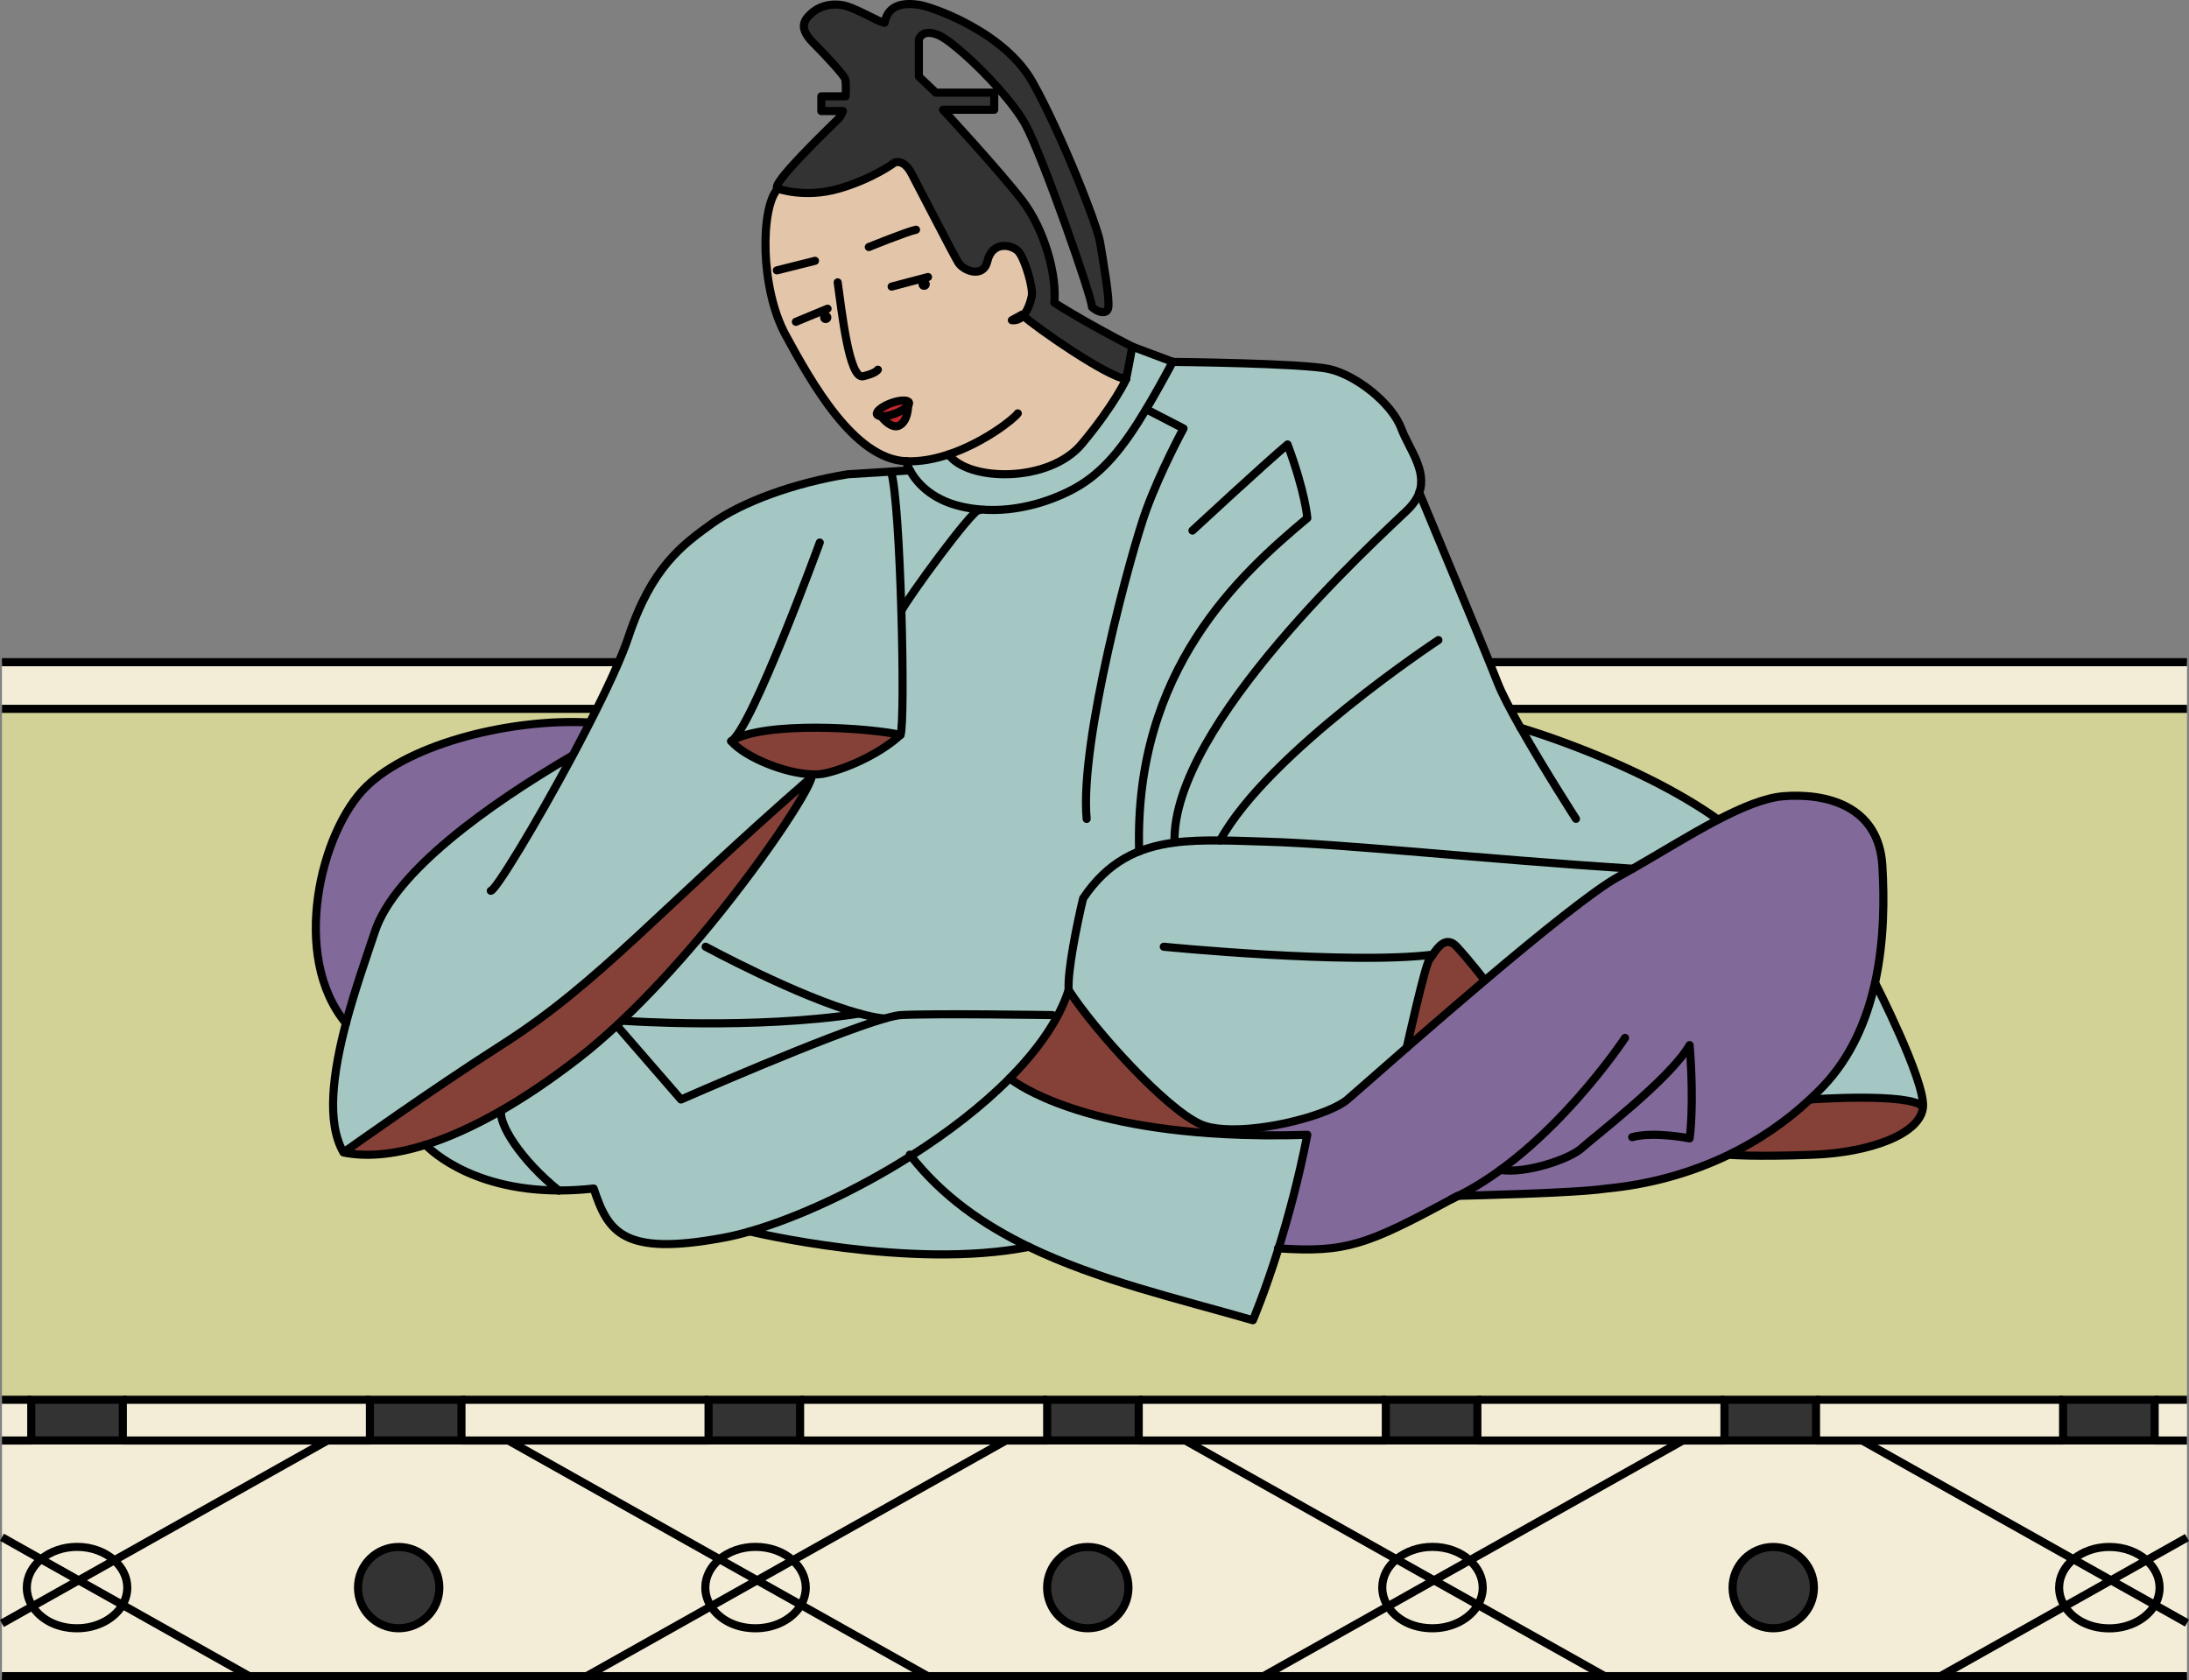 <?xml version="1.0" encoding="UTF-8"?>
<svg id="_レイヤー_1" data-name="レイヤー 1" xmlns="http://www.w3.org/2000/svg" viewBox="0 0 270.2 207.43">
  <rect x="0" y="0" width="270.2" height="207.43" fill="#808080" stroke="none"/>
  <defs>
    <style>
      .cls-1 {
        fill: #c1272d;
      }

      .cls-1, .cls-2, .cls-3, .cls-4, .cls-5, .cls-6, .cls-7, .cls-8, .cls-9 {
        stroke-width: 0px;
      }

      .cls-10 {
        stroke-miterlimit: 10;
      }

      .cls-10, .cls-11 {
        fill: none;
        stroke: #000;
      }

      .cls-2 {
        fill: #854138;
      }

      .cls-3 {
        fill: #816999;
      }

      .cls-4 {
        fill: #a4c7c3;
      }

      .cls-6 {
        fill: #f3edd7;
      }

      .cls-11 {
        stroke-linecap: round;
        stroke-linejoin: round;
      }

      .cls-7 {
        fill: #333;
      }

      .cls-8 {
        fill: #e3c5a9;
      }

      .cls-9 {
        fill: #d2d296;
      }
    </style>
  </defs>
  <g>
    <g>
      <rect class="cls-6" x=".24" y="172.81" width="3.62" height="5.02"/>
      <path class="cls-6" d="m269.95,200.37v6.56h-30.43l15.34-8.63c1.03,1.61,3.11,2.72,5.51,2.72s4.62-1.18,5.61-2.88l3.97,2.23Z"/>
      <path class="cls-6" d="m269.95,189.82v10.55l-3.97-2.23c.38-.65.59-1.38.59-2.14,0-1.3-.62-2.48-1.61-3.38l4.99-2.8Z"/>
      <path class="cls-6" d="m269.95,177.84v11.98l-4.99,2.8c-1.14-1.01-2.77-1.64-4.59-1.64s-3.31.58-4.43,1.51l-26.08-14.66h40.09Z"/>
      <polygon class="cls-6" points="269.95 81.75 269.95 87.51 1.13 87.51 .24 87.51 .24 81.75 269.95 81.75"/>
      <rect class="cls-6" x="265.96" y="172.81" width="3.99" height="5.02"/>
      <path class="cls-6" d="m266.58,196c0,.76-.21,1.49-.59,2.14l-5.41-3.05,4.39-2.47c1,.89,1.61,2.07,1.61,3.38Z"/>
      <path class="cls-6" d="m260.57,195.1l5.41,3.05c-1,1.7-3.13,2.88-5.61,2.88s-4.48-1.1-5.51-2.72l5.71-3.21Z"/>
      <rect class="cls-7" x="254.66" y="172.81" width="11.3" height="5.02"/>
      <path class="cls-6" d="m264.96,192.63l-4.39,2.47-4.63-2.6c1.13-.93,2.7-1.51,4.43-1.51,1.82,0,3.45.63,4.59,1.64Z"/>
      <path class="cls-6" d="m260.57,195.1l-5.71,3.21c-.44-.69-.69-1.48-.69-2.31,0-1.37.68-2.6,1.77-3.51l4.63,2.6Z"/>
      <path class="cls-6" d="m229.86,177.84l26.08,14.66c-1.09.9-1.77,2.13-1.77,3.51,0,.83.25,1.62.69,2.31l-15.34,8.63h-41.45l-15.64-8.79c.38-.65.59-1.38.59-2.14,0-1.3-.62-2.48-1.61-3.37l26.32-14.8h22.14Zm-5.96,18.16c0-2.77-2.25-5.02-5.02-5.02s-5.02,2.25-5.02,5.02,2.25,5.02,5.02,5.02,5.02-2.25,5.02-5.02Z"/>
      <polygon class="cls-6" points="254.66 177.84 229.86 177.84 224.16 177.84 224.16 172.81 254.66 172.81 254.66 177.84"/>
      <rect class="cls-7" x="212.86" y="172.81" width="11.3" height="5.02"/>
      <path class="cls-7" d="m218.88,190.99c2.77,0,5.02,2.25,5.02,5.02s-2.25,5.02-5.02,5.02-5.02-2.25-5.02-5.02,2.25-5.02,5.02-5.02Z"/>
      <path class="cls-6" d="m207.72,177.84l-26.32,14.8c-1.14-1.02-2.77-1.65-4.59-1.65s-3.31.58-4.43,1.51l-26.08-14.66h61.42Z"/>
      <polygon class="cls-6" points="182.36 177.84 182.36 172.81 212.86 172.81 212.86 177.84 207.72 177.84 182.36 177.84"/>
      <path class="cls-6" d="m198.07,206.93h-42.1l15.34-8.63c1.03,1.61,3.12,2.72,5.51,2.72s4.62-1.18,5.61-2.88l15.64,8.79Z"/>
      <path class="cls-6" d="m183.02,196c0,.76-.21,1.49-.59,2.14l-5.41-3.05,4.39-2.46c1,.89,1.61,2.07,1.61,3.37Z"/>
      <path class="cls-6" d="m177.01,195.1l5.41,3.05c-1,1.7-3.13,2.88-5.61,2.88s-4.48-1.1-5.51-2.72l5.71-3.21Z"/>
      <rect class="cls-7" x="171.06" y="172.81" width="11.3" height="5.02"/>
      <path class="cls-6" d="m176.82,190.99c1.82,0,3.45.63,4.59,1.65l-4.39,2.46-4.63-2.6c1.13-.93,2.7-1.51,4.43-1.51Z"/>
      <path class="cls-6" d="m177.01,195.1l-5.71,3.21c-.44-.69-.69-1.48-.69-2.31,0-1.37.68-2.6,1.77-3.51l4.63,2.6Z"/>
      <path class="cls-6" d="m146.31,177.84l26.08,14.66c-1.09.9-1.77,2.13-1.77,3.51,0,.83.25,1.62.69,2.31l-15.34,8.63h-41.45l-15.64-8.79c.38-.65.59-1.38.59-2.14,0-1.3-.62-2.48-1.61-3.37l26.32-14.8h22.14Zm-7.01,18.16c0-2.77-2.25-5.02-5.02-5.02s-5.02,2.25-5.02,5.02,2.25,5.02,5.02,5.02,5.02-2.25,5.02-5.02Z"/>
      <polygon class="cls-6" points="171.06 177.84 146.31 177.84 140.56 177.84 140.56 172.81 171.06 172.81 171.06 177.84"/>
      <rect class="cls-7" x="129.26" y="172.81" width="11.3" height="5.02"/>
      <path class="cls-7" d="m134.28,190.99c2.77,0,5.02,2.25,5.02,5.02s-2.25,5.02-5.02,5.02-5.02-2.25-5.02-5.02,2.25-5.02,5.02-5.02Z"/>
      <path class="cls-6" d="m124.17,177.84l-26.32,14.8c-1.14-1.02-2.77-1.65-4.59-1.65s-3.31.58-4.43,1.51l-26.08-14.66h61.42Z"/>
      <polygon class="cls-6" points="129.26 177.84 124.17 177.84 98.76 177.84 98.76 172.81 129.26 172.81 129.26 177.84"/>
      <path class="cls-6" d="m114.51,206.93h-42.1l15.34-8.63c1.03,1.61,3.11,2.72,5.51,2.72s4.62-1.18,5.61-2.88l15.64,8.79Z"/>
      <path class="cls-6" d="m99.46,196c0,.76-.21,1.49-.59,2.14l-5.41-3.05,4.39-2.46c1,.89,1.61,2.07,1.61,3.37Z"/>
      <path class="cls-6" d="m93.46,195.1l5.41,3.05c-1,1.7-3.13,2.88-5.61,2.88s-4.48-1.1-5.51-2.72l5.71-3.21Z"/>
      <rect class="cls-7" x="87.46" y="172.81" width="11.3" height="5.02"/>
      <path class="cls-6" d="m93.26,190.99c1.82,0,3.45.63,4.59,1.65l-4.39,2.46-4.63-2.6c1.13-.93,2.7-1.51,4.43-1.51Z"/>
      <path class="cls-6" d="m93.46,195.1l-5.71,3.21c-.44-.69-.69-1.48-.69-2.31,0-1.37.68-2.6,1.77-3.51l4.63,2.6Z"/>
      <path class="cls-6" d="m62.75,177.84l26.08,14.66c-1.09.9-1.77,2.13-1.77,3.51,0,.83.25,1.62.69,2.31l-15.34,8.63H30.76l-15.64-8.79c.38-.65.59-1.38.59-2.14,0-1.3-.62-2.48-1.61-3.37l26.32-14.8h22.33Zm-8.52,18.16c0-2.77-2.25-5.02-5.02-5.02s-5.02,2.25-5.02,5.02,2.25,5.02,5.02,5.02,5.02-2.25,5.02-5.02Z"/>
      <polygon class="cls-6" points="87.46 177.84 62.75 177.84 56.96 177.84 56.96 172.81 87.46 172.81 87.46 177.84"/>
      <rect class="cls-7" x="45.66" y="172.81" width="11.3" height="5.02"/>
      <path class="cls-7" d="m49.21,190.99c2.77,0,5.02,2.25,5.02,5.02s-2.25,5.02-5.02,5.02-5.02-2.25-5.02-5.02,2.25-5.02,5.02-5.02Z"/>
      <polygon class="cls-6" points="45.66 177.84 40.42 177.84 15.16 177.84 15.16 172.81 45.66 172.81 45.66 177.84"/>
      <path class="cls-6" d="m30.76,206.93H.24v-6.52l3.76-2.11c1.03,1.61,3.12,2.72,5.51,2.72s4.62-1.18,5.61-2.88l15.64,8.79Z"/>
      <path class="cls-6" d="m15.72,196c0,.76-.21,1.49-.59,2.14l-5.41-3.05,4.39-2.46c1,.89,1.61,2.07,1.61,3.37Z"/>
      <rect class="cls-7" x="3.86" y="172.81" width="11.3" height="5.02"/>
      <path class="cls-6" d="m9.71,195.1l5.41,3.05c-1,1.7-3.13,2.88-5.61,2.88s-4.48-1.1-5.51-2.72l5.71-3.21Z"/>
      <path class="cls-6" d="m9.51,190.99c1.82,0,3.45.63,4.59,1.65l-4.39,2.46-4.63-2.6c1.13-.93,2.7-1.51,4.43-1.51Z"/>
      <path class="cls-6" d="m9.71,195.1l-5.71,3.21c-.44-.69-.69-1.48-.69-2.31,0-1.37.68-2.6,1.77-3.51l4.63,2.6Z"/>
      <path class="cls-6" d="m.24,189.78l4.83,2.72c-1.09.9-1.77,2.13-1.77,3.51,0,.83.25,1.62.69,2.31l-3.76,2.11v-10.64Z"/>
      <polygon class="cls-9" points="212.86 172.81 182.36 172.81 171.06 172.81 140.56 172.81 129.26 172.81 98.76 172.81 87.46 172.81 56.96 172.81 45.66 172.81 15.16 172.81 3.86 172.81 .24 172.81 .24 87.51 1.13 87.51 269.95 87.51 269.95 172.81 265.96 172.81 254.66 172.81 224.16 172.81 212.86 172.81"/>
      <path class="cls-6" d="m.24,177.84h40.18l-26.32,14.8c-1.14-1.02-2.77-1.65-4.59-1.65s-3.31.58-4.43,1.51l-4.83-2.72v-11.94Z"/>
    </g>
    <g>
      <polyline class="cls-10" points="269.95 206.93 239.52 206.93 198.07 206.93 155.96 206.93 114.51 206.93 72.41 206.93 30.76 206.93 .24 206.93"/>
      <line class="cls-10" x1=".24" y1="81.75" x2="269.95" y2="81.75"/>
      <line class="cls-10" x1=".24" y1="87.51" x2="269.95" y2="87.51"/>
      <line class="cls-10" x1="265.96" y1="172.81" x2="269.95" y2="172.81"/>
      <line class="cls-10" x1="224.16" y1="172.81" x2="254.66" y2="172.81"/>
      <line class="cls-10" x1="182.36" y1="172.81" x2="212.86" y2="172.81"/>
      <line class="cls-10" x1="140.56" y1="172.81" x2="171.06" y2="172.81"/>
      <line class="cls-10" x1="98.76" y1="172.81" x2="129.26" y2="172.81"/>
      <line class="cls-10" x1="56.96" y1="172.81" x2="87.46" y2="172.81"/>
      <line class="cls-10" x1="15.16" y1="172.81" x2="45.66" y2="172.81"/>
      <line class="cls-10" x1=".24" y1="172.81" x2="3.86" y2="172.81"/>
      <line class="cls-10" x1="265.96" y1="177.84" x2="269.95" y2="177.84"/>
      <polyline class="cls-10" points="224.16 177.84 229.86 177.84 254.66 177.84"/>
      <polyline class="cls-10" points="182.36 177.84 207.72 177.84 212.86 177.84"/>
      <polyline class="cls-10" points="140.56 177.84 146.31 177.84 171.06 177.84"/>
      <polyline class="cls-10" points="98.76 177.84 124.17 177.84 129.26 177.84"/>
      <polyline class="cls-10" points="56.96 177.84 62.75 177.84 87.46 177.84"/>
      <polyline class="cls-10" points="15.16 177.84 40.42 177.84 45.66 177.84"/>
      <line class="cls-10" x1=".24" y1="177.84" x2="3.86" y2="177.84"/>
      <polyline class="cls-10" points="72.41 206.93 87.75 198.31 93.46 195.1 97.85 192.63 124.17 177.84"/>
      <polyline class="cls-10" points="114.51 206.93 98.87 198.14 93.46 195.1 88.83 192.5 62.75 177.84"/>
      <path class="cls-10" d="m139.29,196c0,2.78-2.25,5.02-5.02,5.02s-5.02-2.25-5.02-5.02,2.25-5.02,5.02-5.02,5.02,2.25,5.02,5.02Z"/>
      <path class="cls-10" d="m223.9,196c0,2.78-2.25,5.02-5.02,5.02s-5.02-2.25-5.02-5.02,2.25-5.02,5.02-5.02,5.02,2.25,5.02,5.02Z"/>
      <path class="cls-10" d="m97.85,192.63c1,.89,1.61,2.07,1.61,3.37,0,.76-.21,1.49-.59,2.14-1,1.7-3.13,2.88-5.61,2.88s-4.48-1.1-5.51-2.72c-.44-.69-.69-1.48-.69-2.31,0-1.37.68-2.6,1.77-3.51,1.13-.93,2.7-1.51,4.43-1.51,1.82,0,3.45.63,4.59,1.65Z"/>
      <polyline class="cls-10" points=".24 200.42 4 198.31 9.71 195.1 14.1 192.63 40.42 177.84"/>
      <polyline class="cls-10" points="30.76 206.93 15.13 198.14 9.71 195.1 5.08 192.5 .24 189.78"/>
      <path class="cls-10" d="m14.1,192.63c1,.89,1.61,2.07,1.61,3.37,0,.76-.21,1.49-.59,2.14-1,1.7-3.13,2.88-5.61,2.88s-4.48-1.1-5.51-2.72c-.44-.69-.69-1.48-.69-2.31,0-1.37.68-2.6,1.77-3.51,1.13-.93,2.7-1.51,4.43-1.51,1.82,0,3.45.63,4.59,1.65Z"/>
      <polyline class="cls-10" points="155.96 206.93 171.31 198.31 177.01 195.1 181.41 192.63 207.72 177.84"/>
      <polyline class="cls-10" points="198.07 206.93 182.43 198.14 177.01 195.1 172.38 192.5 146.31 177.84"/>
      <path class="cls-10" d="m181.41,192.63c1,.89,1.61,2.07,1.61,3.37,0,.76-.21,1.49-.59,2.14-1,1.7-3.13,2.88-5.61,2.88s-4.48-1.1-5.51-2.72c-.44-.69-.69-1.48-.69-2.31,0-1.37.68-2.6,1.77-3.51,1.13-.93,2.7-1.51,4.43-1.51,1.82,0,3.45.63,4.59,1.65Z"/>
      <polyline class="cls-10" points="239.52 206.93 254.86 198.31 260.57 195.1 264.96 192.63 269.95 189.82"/>
      <polyline class="cls-10" points="269.95 200.37 265.99 198.14 260.57 195.1 255.94 192.5 229.86 177.84"/>
      <path class="cls-10" d="m264.96,192.63c1,.89,1.61,2.07,1.61,3.38,0,.76-.21,1.49-.59,2.14-1,1.7-3.13,2.88-5.61,2.88s-4.48-1.1-5.51-2.72c-.44-.69-.69-1.48-.69-2.31,0-1.37.68-2.6,1.77-3.51,1.13-.93,2.7-1.51,4.43-1.51,1.82,0,3.45.63,4.59,1.64Z"/>
      <path class="cls-10" d="m54.23,196c0,2.78-2.25,5.02-5.02,5.02s-5.02-2.25-5.02-5.02,2.25-5.02,5.02-5.02,5.02,2.25,5.02,5.02Z"/>
      <rect class="cls-10" x="3.86" y="172.81" width="11.3" height="5.02"/>
      <rect class="cls-10" x="45.66" y="172.81" width="11.3" height="5.02"/>
      <rect class="cls-10" x="87.46" y="172.81" width="11.3" height="5.02"/>
      <rect class="cls-10" x="129.26" y="172.81" width="11.3" height="5.02"/>
      <rect class="cls-10" x="171.06" y="172.81" width="11.3" height="5.02"/>
      <rect class="cls-10" x="212.86" y="172.81" width="11.3" height="5.02"/>
      <rect class="cls-10" x="254.66" y="172.81" width="11.3" height="5.02"/>
    </g>
  </g>
  <g>
    <g>
      <path class="cls-4" d="m231.44,121.31s6.14,11.99,5.93,15.32c-1.67-1.77-13.99-.89-13.99-.89.54-.5,1.07-1.02,1.58-1.55,3.52-3.66,5.47-8.26,6.48-12.88Z"/>
      <path class="cls-2" d="m237.37,136.63c-.23,3.32-6.43,5.66-13.63,5.93-7.19.28-10.33,0-10.33,0,3.54-1.72,6.92-3.97,9.97-6.81,0,0,12.32-.89,13.99.89Z"/>
      <path class="cls-3" d="m180.01,147.63h-.1c-.27.15-.52.29-.78.43-10.47,5.66-13.06,6.6-21.3,6.06,1.18-3.79,2.49-8.59,3.55-14.01-3.78.12-7.23.08-10.34-.09l.03-.62c5.15.35,13.08-1.78,15.26-3.65.81-.69,3.62-3.18,7.32-6.41,2.85-2.48,6.24-5.41,9.65-8.3,6.72-5.68,13.53-11.2,16.54-12.83.55-.3,1.11-.61,1.68-.94,3.35-1.91,7.05-4.23,10.52-6.04,2.99-1.56,5.8-2.72,8.06-2.92,5.32-.44,11.82,1.18,12.26,8.56.23,3.93.26,9.2-.9,14.45-1.02,4.62-2.96,9.22-6.48,12.88-.51.54-1.04,1.05-1.58,1.55-3.05,2.85-6.43,5.09-9.97,6.81-4.89,2.37-10.07,3.71-15.19,4.19-3.65.56-16.9.86-18.21.89Z"/>
      <path class="cls-4" d="m150.6,103.76c-2-.02-3.87.03-5.62.26-.44-14.47,25.04-37.49,28.73-41.04.76-.74,1.23-1.46,1.48-2.17.21.51,7.98,19.1,9.68,23.47.51,1.32,1.58,3.36,2.83,5.56,0,0,14.15,4.12,24.27,11.25l.06.11c-3.47,1.8-7.17,4.13-10.52,6.04-19.52-1.28-35.33-3.05-45.23-3.34-2-.06-3.89-.14-5.68-.15Z"/>
      <path class="cls-4" d="m176.85,117.86c-.16.24-.3.46-.42.6-.55.67-2.8,10.87-2.8,10.87-3.7,3.23-6.51,5.72-7.32,6.41-2.18,1.87-10.1,4-15.26,3.65-1.14-.08-2.13-.28-2.91-.62-4.29-1.92-13-11.52-16.25-16.55-.15-2.36,1-7.98,1.78-11.3,3.06-4.57,6.79-6.31,11.29-6.9,1.75-.23,3.63-.28,5.62-.26,1.8,0,3.69.09,5.68.15,9.89.3,25.7,2.07,45.23,3.34-.57.33-1.14.64-1.68.94-3.01,1.63-9.82,7.15-16.54,12.83,0,0-1.86-2.39-3.46-4.15-1.28-1.4-2.32.02-2.96.98h0Z"/>
      <path class="cls-2" d="m179.82,116.88c1.61,1.75,3.46,4.15,3.46,4.15-3.41,2.89-6.79,5.82-9.65,8.3,0,0,2.26-10.2,2.8-10.87.11-.14.25-.36.42-.6h0c.64-.96,1.68-2.38,2.96-.98Z"/>
      <path class="cls-4" d="m175.19,60.81c-.25.71-.72,1.43-1.48,2.17-3.69,3.56-29.17,26.57-28.73,41.04-4.49.59-8.23,2.33-11.29,6.9-.78,3.31-1.93,8.94-1.78,11.3-.36,1.11-.84,2.21-1.43,3.31l-.56-.21s-14.85-.23-18.76,0c-.43.03-1.11.17-1.97.43h0c-.91-.1-1.96-.31-3.1-.62-7.55-2.05-18.99-8.25-18.99-8.25l-.99-.85c7.74-9.15,13.73-18.34,14.07-20.09l.02-.33c.63.03,1.21-.02,1.72-.14,3.25-.77,7.09-2.72,9.23-4.74.31-.93.32-7.98.1-15.32h0c.73-1.53,8.71-12.45,9.57-12.45v-.06c4.95.48,9.46-1.28,11.88-2.63,3.42-1.9,5.92-4.99,8.76-9.74,1.03-1.72,2.11-3.66,3.28-5.84,0,0,16.11.15,19.35.89,3.25.75,7.68,4.17,8.86,7.33.95,2.51,3.18,5.15,2.22,7.91Z"/>
      <path class="cls-4" d="m157.82,154.11c-1.72,5.51-3.17,8.88-3.17,8.88-9.22-2.66-19.11-4.93-27.65-9.06-5.63-2.72-10.68-6.25-14.57-11.22,4.49-2.85,8.76-6.11,12.19-9.59,0,0,6.85,5.85,26.4,6.89,3.12.16,6.56.21,10.34.09-1.06,5.42-2.37,10.22-3.55,14.01Z"/>
      <path class="cls-2" d="m151.06,139.39l-.03.62c-19.55-1.04-26.4-6.89-26.4-6.89,2.42-2.45,4.43-5,5.84-7.58.59-1.1,1.08-2.2,1.43-3.31,3.25,5.02,11.97,14.63,16.25,16.55.77.35,1.77.55,2.91.62Z"/>
      <path class="cls-4" d="m139.78,42.8l4.98,1.87c-1.17,2.18-2.25,4.12-3.28,5.84-2.84,4.76-5.34,7.84-8.76,9.74-2.42,1.35-6.92,3.11-11.87,2.63-.71-.06-1.43-.17-2.16-.34-3.87-.89-5.64-3.12-6.38-4.49-.36-.67-.49-1.13-.49-1.13,1.77.08,3.58-.27,5.28-.84,2.33,3.35,12.37,3.58,16.44-1.3,4.06-4.87,5.48-8.01,5.48-8.01.53-2.55.75-3.98.75-3.98Z"/>
      <path class="cls-7" d="m139.78,42.8s-.23,1.43-.75,3.98c-2.32-.22-11.29-6.49-12.71-7.83.61-.65.92-1.73,1.06-2.37.23-1.02-.85-4.63-1.62-5.52-.78-.89-3.25-1.41-3.86,1.2-.49,2.09-2.93,1.22-3.6.11-.66-1.1-4.76-9.09-5.76-10.97s-2.1-1.33-2.1-1.33c0,0-2.66,2-6.87,3.21-4.21,1.22-7.53,0-7.53,0-1.19-.3,6.5-7.64,7.53-8.68.22-.21.38-.53.5-.9h-2.66v-1.82h3c.07-1.01,0-1.93-.06-2.14-.15-.44-2.03-2.55-3.91-4.43s-1.19-2.85-.19-3.73,2.62-1.29,4.21-.85c1.59.45,4.22,2.07,4.76,2.07.44-2.44,2.66-2.44,4.22-2.22,1.54.23,10.52,3.32,14.01,9.53s8.03,17.73,8.36,19.83c.34,2.1,1.22,7.09,1,8.09-.15.69-.83.59-1.4.31-.24-.13-.47-.29-.6-.42,0-1.22-6.09-18.61-8.19-22.49-.72-1.33-1.97-2.95-3.38-4.54-2.69-3.04-5.99-5.95-7.37-6.54-2.1-.89-2.43.56-2.43.56v4.55l2.1,1.99h7.2v2.11h-6.32s6.98,7.53,9.78,11.19c2.79,3.66,4.29,9.31,3.96,12.63,0,0,1.19.77,3.28,1.98,1.62.94,3.79,2.14,6.36,3.45Z"/>
      <path class="cls-8" d="m117.1,56.1c-1.7.57-3.51.92-5.28.84-6.43-.3-11.67-9.74-14.85-15.58-3.18-5.83-3.11-15.8-.96-18.06,0,0,3.32,1.22,7.53,0,4.21-1.21,6.87-3.21,6.87-3.21,0,0,1.1-.56,2.1,1.33s5.1,9.87,5.76,10.97c.67,1.11,3.12,1.98,3.6-.11.61-2.6,3.08-2.08,3.86-1.2.77.89,1.85,4.49,1.62,5.52-.14.64-.45,1.72-1.06,2.37-.05-.04-.1-.1-.13-.13l-1.28.7c.59.07,1.05-.17,1.41-.57,1.42,1.34,10.4,7.61,12.71,7.83,0,0-1.42,3.14-5.48,8.01-4.06,4.88-14.11,4.65-16.44,1.3Zm-2.33-21.01c0-.38-.31-.69-.69-.69s-.69.31-.69.69.31.69.69.69.69-.31.69-.69Zm-2.68,14.99c.11-.15.16-.28.12-.39-.13-.36-1.13-.32-2.22.08-1.09.41-1.87,1.02-1.74,1.38.05.14.24.22.52.23h0s1.28,1.74,2.32,1.11c1.04-.62,1.01-2.41,1.01-2.41Zm-9.47-10.89c0-.38-.31-.69-.69-.69s-.69.31-.69.69.31.69.69.69.69-.31.69-.69Z"/>
      <path class="cls-4" d="m112.44,142.71c-6.83,4.33-14.17,7.68-19.89,9.32-1.13.33-2.2.59-3.18.77-12.56,2.36-14.33-.74-16.1-6.06-1.52.17-2.94.24-4.29.24-4.72-3.79-7.53-8.33-7.09-9.9,2.97-1.7,6.19-3.87,9.64-6.55,1.52-1.18,3.05-2.51,4.59-3.93l.1.11,7.83,9.02s18.3-8.04,25.13-9.99c.86-.25,1.54-.4,1.97-.43,3.91-.23,18.76,0,18.76,0l.56.21c-1.41,2.59-3.42,5.14-5.84,7.58-3.44,3.48-7.71,6.74-12.19,9.59Z"/>
      <path class="cls-4" d="m120.85,62.89v.06c-.87,0-8.85,10.93-9.58,12.45h0c-.22-7.52-.67-15.35-1.28-17.19l2.33-.15c.74,1.36,2.51,3.59,6.38,4.49.73.16,1.45.28,2.16.34Z"/>
      <path class="cls-4" d="m127.01,153.93c-14.65,2.91-34.46-1.9-34.46-1.9,5.72-1.64,13.06-4.99,19.89-9.32,3.89,4.97,8.94,8.5,14.57,11.22Z"/>
      <circle class="cls-5" cx="114.07" cy="35.09" r=".69"/>
      <path class="cls-1" d="m112.21,49.69c.04.11,0,.24-.12.39-.26.32-.87.7-1.62.99-.66.24-1.28.35-1.7.31-.28-.02-.47-.1-.52-.23-.13-.36.65-.97,1.74-1.38,1.09-.4,2.09-.43,2.22-.08Z"/>
      <path class="cls-1" d="m112.09,50.08s.03,1.79-1.01,2.41c-1.03.63-2.32-1.1-2.32-1.1h0c.42.03,1.04-.08,1.7-.32.75-.29,1.36-.67,1.62-.99Z"/>
      <path class="cls-4" d="m42.71,126.33c1.11-4.18,2.56-8.26,3.57-11.31,2.44-7.43,14.07-15.73,24.29-21.7l.06.03c.73-1.37,1.46-2.75,2.14-4.1,2.13-4.17,3.94-8.05,4.79-10.61,2.86-8.62,6.65-11.37,10.33-14.03,3.7-2.66,10.2-5.02,16.76-6.07l5.32-.33c.62,1.84,1.07,9.67,1.28,17.19.22,7.34.21,14.4-.1,15.32-3.7-.86-16.84-1.77-20.9.77,1.74,1.99,6.58,3.97,9.95,4.1l-.02.33c-18.83,16.4-26.18,25.37-38.29,33.08-8.43,5.37-19.49,13.26-19.49,13.26-2.16-3.72-1.28-9.94.3-15.94Z"/>
      <path class="cls-4" d="m109.19,125.74h0c-6.83,1.95-25.13,10-25.13,10l-7.83-9.02-.1-.11c.25-.23.51-.48.77-.73l.15.16s16.08,1.12,29.04-.9c1.14.31,2.19.53,3.1.62Z"/>
      <path class="cls-2" d="m111.16,90.73c-2.14,2.01-5.99,3.97-9.23,4.74-.5.12-1.08.16-1.72.14-3.38-.13-8.21-2.12-9.95-4.1,4.06-2.54,17.21-1.63,20.9-.77Z"/>
      <circle class="cls-5" cx="101.92" cy="39.19" r=".69"/>
      <path class="cls-4" d="m87.1,116.88s11.44,6.2,18.99,8.25c-12.96,2.02-29.04.9-29.04.9l-.15-.16c3.18-3.01,6.32-6.43,9.22-9.85l.99.85Z"/>
      <path class="cls-2" d="m100.19,95.94c-.35,1.75-6.33,10.93-14.07,20.09-2.9,3.42-6.04,6.84-9.22,9.85-.26.25-.52.49-.77.73-1.54,1.42-3.07,2.75-4.59,3.93-3.45,2.68-6.67,4.85-9.64,6.55-3.46,2-6.59,3.38-9.38,4.25-4.1,1.28-7.47,1.48-10.11.94,0,0,11.06-7.89,19.49-13.26,12.11-7.71,19.46-16.68,38.29-33.08Z"/>
      <path class="cls-3" d="m72.64,89.19l.13.07c-.69,1.35-1.41,2.72-2.14,4.1l-.06-.03c-10.21,5.97-21.85,14.27-24.29,21.7-1.01,3.05-2.46,7.12-3.57,11.31-6.91-8.3-3.12-23.75,2.5-29.22s18.17-8.42,27.43-7.92Z"/>
      <path class="cls-4" d="m61.89,137.09c-.44,1.57,2.37,6.11,7.09,9.9-11.44-.02-16.47-5.65-16.47-5.65,2.79-.88,5.92-2.26,9.38-4.25Z"/>
    </g>
    <g>
      <path class="cls-11" d="m96.01,23.3c-2.14,2.26-2.21,12.23.96,18.06,3.18,5.84,8.42,15.29,14.85,15.58,1.77.08,3.58-.27,5.28-.84,4.45-1.49,8.16-4.48,8.53-5.07"/>
      <path class="cls-11" d="m103.4,34.86c.52,3.7,1.41,11.9,3.11,11.6,1.62-.37,1.85-.82,1.85-.82"/>
      <line class="cls-11" x1="110.06" y1="35.38" x2="114.55" y2="34.2"/>
      <line class="cls-11" x1="98.24" y1="39.73" x2="102.15" y2="38.11"/>
      <line class="cls-11" x1="95.89" y1="33.38" x2="100.6" y2="32.2"/>
      <path class="cls-11" d="m107.24,30.5s4.73-1.92,5.83-2.14"/>
      <path class="cls-11" d="m117.1,56.1c2.33,3.35,12.37,3.58,16.44-1.3,4.06-4.87,5.48-8.01,5.48-8.01"/>
      <path class="cls-11" d="m139.78,42.8l4.98,1.87c-1.17,2.18-2.25,4.12-3.28,5.84-2.84,4.76-5.34,7.84-8.76,9.74-2.42,1.35-6.92,3.11-11.87,2.63-.71-.06-1.43-.17-2.16-.34-3.87-.89-5.64-3.12-6.38-4.49-.36-.67-.49-1.13-.49-1.13"/>
      <path class="cls-11" d="m144.76,44.68s16.11.15,19.35.89c3.25.75,7.68,4.17,8.86,7.33.95,2.51,3.18,5.15,2.22,7.91-.25.71-.72,1.43-1.48,2.17-3.69,3.56-29.17,26.57-28.73,41.04"/>
      <path class="cls-11" d="m175.18,60.8h0c.21.52,7.98,19.11,9.68,23.48.51,1.32,1.58,3.36,2.83,5.56,2.92,5.16,6.84,11.25,6.84,11.25"/>
      <path class="cls-11" d="m187.69,89.85s14.15,4.12,24.27,11.25"/>
      <path class="cls-11" d="m177.55,79.02s-20.97,13.81-26.95,24.74"/>
      <path class="cls-11" d="m147.19,65.5s9.09-8.42,11.74-10.63c2.22,5.98,2.44,9.09,2.44,9.09-8.2,6.86-21.42,18.69-20.76,41.14"/>
      <path class="cls-11" d="m141.48,50.52l4.61,2.38s-2.79,5.11-4.61,10.08c-1.81,4.96-8.23,28.52-7.35,38.12"/>
      <path class="cls-11" d="m112.31,58.07l-2.33.15-5.32.33c-6.57,1.05-13.07,3.42-16.76,6.07-3.69,2.66-7.47,5.41-10.33,14.03-.85,2.56-2.66,6.45-4.79,10.61-.69,1.35-1.41,2.72-2.14,4.1-4.5,8.4-9.48,16.61-10.06,16.61"/>
      <path class="cls-11" d="m101.19,66.98s-8.42,23.05-10.93,24.52c4.06-2.54,17.21-1.63,20.9-.77.31-.93.32-7.98.1-15.32-.22-7.52-.67-15.35-1.28-17.19"/>
      <path class="cls-11" d="m70.56,93.33c-10.21,5.97-21.85,14.27-24.29,21.7-1.01,3.05-2.46,7.12-3.57,11.31-1.58,6-2.46,12.22-.3,15.94,2.64.54,6.01.35,10.11-.94,2.79-.88,5.92-2.26,9.38-4.25,2.97-1.7,6.19-3.87,9.64-6.55,1.52-1.18,3.05-2.51,4.59-3.93.25-.23.51-.48.77-.73,3.18-3.01,6.32-6.43,9.22-9.85,7.74-9.15,13.73-18.34,14.07-20.09-18.83,16.4-26.18,25.37-38.29,33.08-8.43,5.37-19.49,13.26-19.49,13.26"/>
      <path class="cls-11" d="m87.1,116.88s11.44,6.2,18.99,8.25c1.14.31,2.19.53,3.1.62"/>
      <path class="cls-11" d="m76.23,126.72l7.83,9.02s18.3-8.04,25.13-9.99c.86-.25,1.54-.4,1.97-.43,3.91-.23,18.76,0,18.76,0"/>
      <path class="cls-11" d="m77.05,126.03s16.08,1.12,29.04-.9"/>
      <path class="cls-11" d="m72.64,89.19c-9.26-.49-21.82,2.46-27.43,7.92s-9.41,20.92-2.5,29.22h0"/>
      <path class="cls-11" d="m68.98,146.99c-4.72-3.79-7.53-8.33-7.09-9.9"/>
      <path class="cls-11" d="m131.9,122.22c3.25,5.02,11.97,14.63,16.25,16.55.77.35,1.77.55,2.91.62,5.15.35,13.08-1.78,15.26-3.65.81-.69,3.62-3.18,7.32-6.41,2.85-2.48,6.24-5.41,9.65-8.3,6.72-5.68,13.53-11.2,16.54-12.83.55-.3,1.11-.61,1.68-.94,3.35-1.91,7.05-4.23,10.52-6.04,2.99-1.56,5.8-2.72,8.06-2.92,5.32-.44,11.82,1.18,12.26,8.56.23,3.93.26,9.2-.9,14.45-1.02,4.62-2.96,9.22-6.48,12.88-.51.54-1.04,1.05-1.58,1.55-3.05,2.85-6.43,5.09-9.97,6.81-4.89,2.37-10.07,3.71-15.19,4.19-3.65.56-16.9.86-18.21.89h-.1c-.27.15-.52.29-.78.43-10.47,5.66-13.06,6.6-21.3,6.06-.03,0-.07,0-.1,0"/>
      <path class="cls-11" d="m124.63,133.12s6.85,5.85,26.4,6.89c3.12.16,6.56.21,10.34.09-1.06,5.42-2.37,10.22-3.55,14.01-1.72,5.51-3.17,8.88-3.17,8.88-9.22-2.66-19.11-4.93-27.65-9.06-5.63-2.72-10.68-6.25-14.57-11.22-.05-.05-.09-.1-.13-.16"/>
      <path class="cls-11" d="m200.59,128.13s-9.05,13.74-20.57,19.5c-.3.15-.59.29-.89.43"/>
      <path class="cls-11" d="m201.47,140.39c2.66-.74,7.09.15,7.09.15,0,0,.6-3.84,0-11.52-2.36,4.14-11.94,11.45-13.29,12.7-1.48,1.37-6.95,3.22-10.07,2.71"/>
      <path class="cls-11" d="m143.65,116.88s22.7,2.25,33.2.98"/>
      <path class="cls-11" d="m173.64,129.33s2.26-10.2,2.8-10.87c.11-.14.25-.36.42-.6h0c.64-.96,1.68-2.38,2.96-.98,1.61,1.75,3.46,4.15,3.46,4.15"/>
      <path class="cls-11" d="m201.51,107.25c-19.52-1.28-35.33-3.05-45.23-3.34-2-.06-3.89-.14-5.68-.15-2-.02-3.87.03-5.62.26-4.49.59-8.23,2.33-11.29,6.9-.78,3.31-1.93,8.94-1.78,11.3-.36,1.11-.84,2.21-1.43,3.31-1.41,2.59-3.42,5.14-5.84,7.58-3.44,3.48-7.71,6.74-12.19,9.59-6.83,4.33-14.17,7.68-19.89,9.32-1.13.33-2.2.59-3.18.77-12.56,2.36-14.33-.74-16.1-6.06-1.52.17-2.94.24-4.29.24-11.44-.02-16.47-5.65-16.47-5.65"/>
      <path class="cls-11" d="m92.55,152.03s19.81,4.81,34.46,1.9"/>
      <path class="cls-11" d="m120.9,62.98s-.03-.03-.06-.03c-.86,0-8.84,10.93-9.57,12.45"/>
      <path class="cls-11" d="m126.18,38.83l-1.28.7c.59.07,1.05-.17,1.41-.57-.05-.04-.1-.1-.13-.13Z"/>
      <path class="cls-11" d="m139.78,42.8c-2.57-1.31-4.74-2.52-6.36-3.45-2.09-1.21-3.28-1.98-3.28-1.98.33-3.32-1.16-8.97-3.96-12.63-2.8-3.65-9.78-11.19-9.78-11.19h6.32v-2.11h-7.2l-2.1-1.99v-4.55s.33-1.44,2.43-.56c1.38.59,4.68,3.51,7.37,6.54,1.41,1.59,2.66,3.21,3.38,4.54,2.1,3.88,8.19,21.27,8.19,22.49.13.13.36.29.6.42.56.28,1.25.38,1.4-.31.23-1-.66-5.99-1-8.09-.33-2.1-4.86-13.62-8.36-19.83S114.96.81,113.41.59c-1.55-.22-3.77-.22-4.22,2.22-.55,0-3.18-1.62-4.76-2.07-1.59-.44-3.21-.03-4.21.85s-1.69,1.85.19,3.73,3.77,3.99,3.91,4.43c.07.22.13,1.14.06,2.14h-3v1.82h2.66c-.12.37-.29.69-.5.9-1.03,1.04-8.72,8.37-7.53,8.68,0,0,3.32,1.22,7.53,0,4.21-1.21,6.87-3.21,6.87-3.21,0,0,1.1-.56,2.1,1.33s5.1,9.87,5.76,10.97c.67,1.11,3.12,1.98,3.6-.11.61-2.6,3.08-2.08,3.86-1.2.77.89,1.85,4.49,1.62,5.52-.14.64-.45,1.72-1.06,2.37,1.42,1.34,10.4,7.61,12.71,7.83.53-2.55.75-3.98.75-3.98Z"/>
      <path class="cls-10" d="m231.44,121.31s6.14,11.99,5.93,15.32c-.23,3.32-6.43,5.66-13.63,5.93-7.19.28-10.33,0-10.33,0"/>
      <path class="cls-10" d="m223.38,135.74s12.32-.89,13.99.89"/>
      <path class="cls-11" d="m108.76,51.38c-.28-.02-.47-.1-.52-.23-.13-.36.65-.97,1.74-1.38,1.09-.4,2.09-.43,2.22-.08.04.11,0,.24-.12.39-.26.32-.87.7-1.62.99-.66.24-1.28.35-1.7.31Z"/>
      <path class="cls-11" d="m108.76,51.39s1.28,1.74,2.32,1.1c1.04-.62,1.01-2.41,1.01-2.41"/>
      <path class="cls-11" d="m90.25,91.5c1.74,1.99,6.58,3.97,9.95,4.1.63.03,1.21-.02,1.72-.14,3.25-.77,7.09-2.72,9.23-4.74"/>
    </g>
  </g>
</svg>
